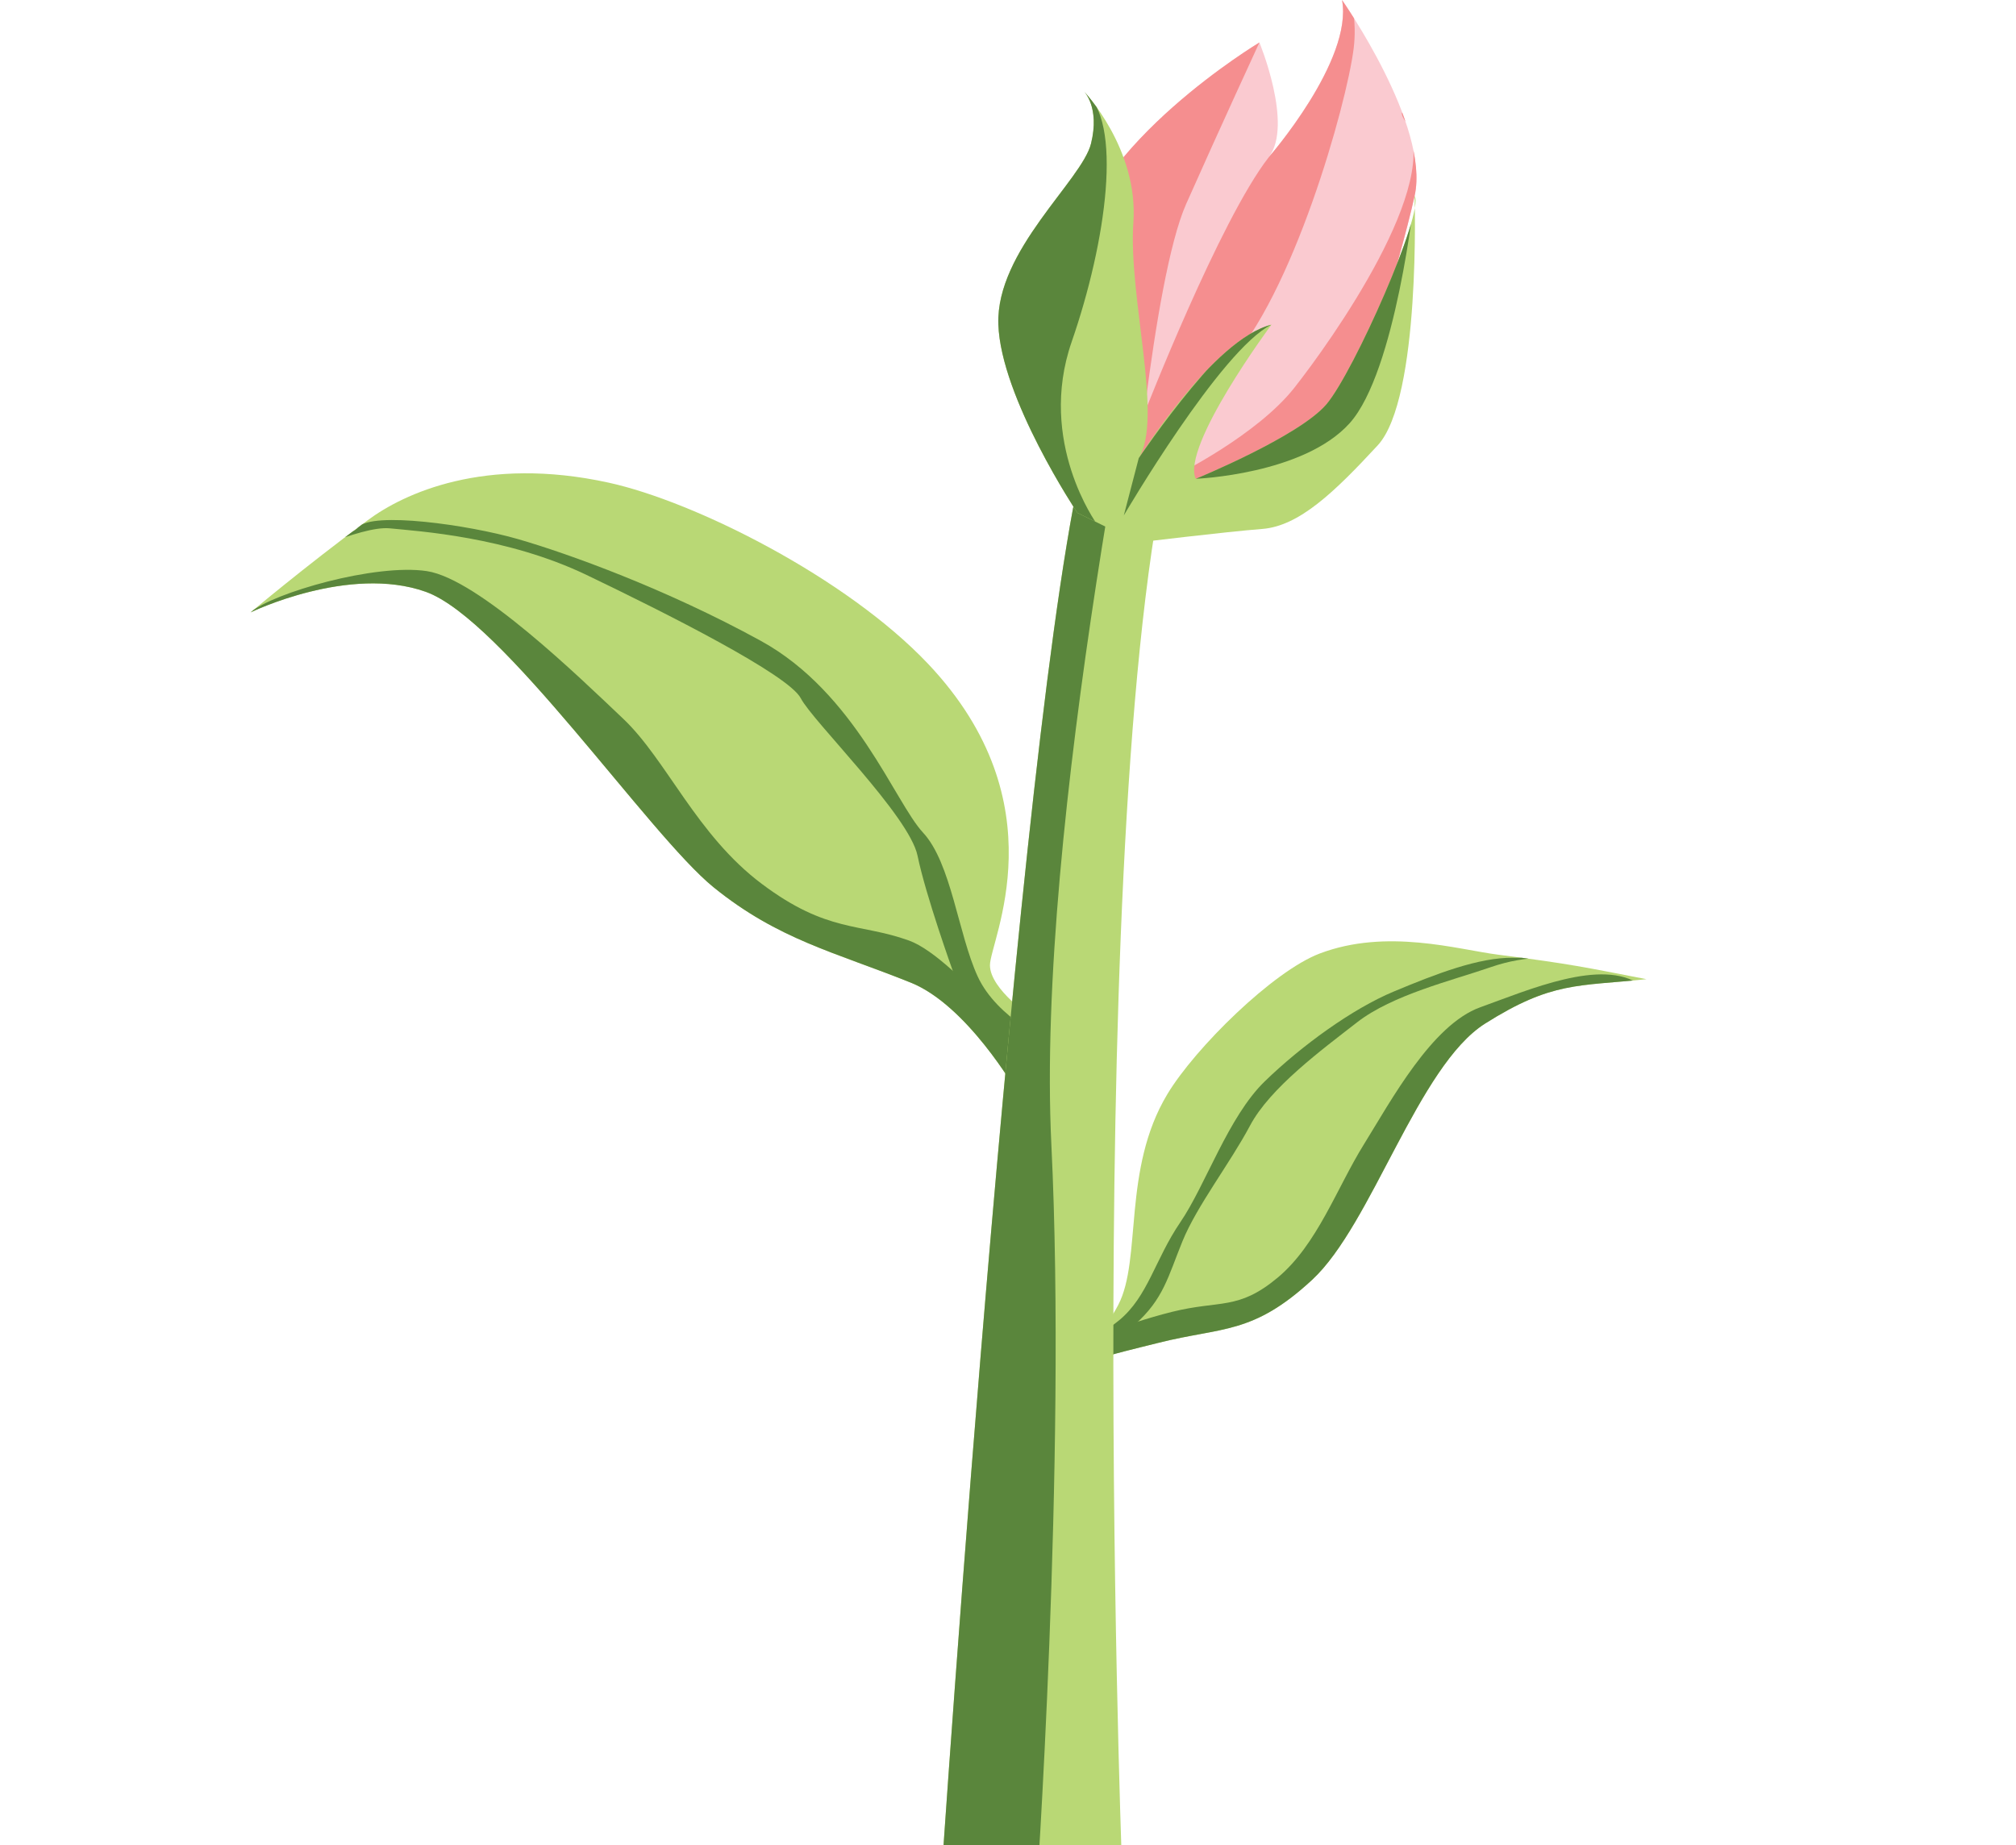 <?xml version="1.0" encoding="UTF-8"?>
<svg id="Layer_8" data-name="Layer 8" xmlns="http://www.w3.org/2000/svg" xmlns:xlink="http://www.w3.org/1999/xlink" viewBox="0 0 394.28 360.89">
  <defs>
    <style>
      .cls-1 {
        clip-path: url(#clippath);
      }

      .cls-2 {
        fill: #5a863c;
      }

      .cls-2, .cls-3, .cls-4, .cls-5 {
        stroke-width: 0px;
      }

      .cls-6 {
        clip-path: url(#clippath-1);
      }

      .cls-7 {
        clip-path: url(#clippath-4);
      }

      .cls-8 {
        clip-path: url(#clippath-3);
      }

      .cls-9 {
        clip-path: url(#clippath-2);
      }

      .cls-3, .cls-10 {
        fill: #facad0;
      }

      .cls-4 {
        fill: #f58e8f;
      }

      .cls-5, .cls-11 {
        fill: #b9d875;
      }
    </style>
    <clipPath id="clippath">
      <path class="cls-5" d="M202.04,199.14s-8.41-5.6-8.43-10.35,13.84-31.58-12.13-58.99c-15.99-16.87-45.6-31.71-62.43-35.4-24.3-5.33-40.14,2.16-47.1,7.32-12.73,9.43-22.93,18.05-22.93,18.05,0,0,19.23-9.36,34.23-4.03s43.68,47.58,56.34,57.82c12.66,10.24,23.7,12.66,38.55,18.63,10.98,4.41,20.54,21.01,20.54,21.01l3.37-14.05Z"/>
    </clipPath>
    <clipPath id="clippath-1">
      <path class="cls-5" d="M208.18,261.13c4.97-4.4,5.86,3.02,10.52-5.91s.75-26.51,9.61-41.23c5.45-9.06,20.69-24.05,29.79-27.5,13.13-4.98,26.98-.79,34.85.22,14.39,1.84,17.03,2.47,29.06,4.8-13.39,1.42-18.45.4-31.56,8.68-13.1,8.28-22.15,39.29-33.81,50.1-11.65,10.8-17.57,9.19-30.07,12.34-9.25,2.33-17.13,3.86-24.42,9.44,1.69-3.86,4-7.78,6.03-10.95Z"/>
    </clipPath>
    <clipPath id="clippath-2">
      <path class="cls-5" d="M183.98,369s16.52-248.03,29.74-285.76l17.98-5.51c-20.58,61.27-12.32,285.63-12.32,285.63l-35.39,5.64Z"/>
    </clipPath>
    <clipPath id="clippath-3">
      <path class="cls-3" d="M215.04,93.55s-8.7-21.81-5.18-43.64c3.52-21.84,36.45-41.6,36.45-41.6,0,0,6.66,16.07,1.85,22.41,0,0,16.5-18.92,14.31-30.71,0,0,17.23,24.51,14.2,38.28-3.03,13.77-12.72,44.5-12.72,44.5l-44.16,18.02-4.75-7.25Z"/>
    </clipPath>
    <clipPath id="clippath-4">
      <path class="cls-5" d="M210.69,100.27s-14.97-22.44-15.44-36.85c-.48-14.41,16.37-28.17,18.13-35.35,1.77-7.18-1.43-10.25-1.43-10.25,0,0,10.74,11.24,9.71,25.7-1.03,14.46,5.91,38.33,1.05,46.08,0,0,14.58-23.25,25.95-26.1,0,0-17.68,23.82-14.8,30.15,0,0,20.26-8.3,25.59-14.61s19.19-37.57,17.21-40.76c0,0,1.28,39.65-7.22,48.83-8.49,9.18-15.37,15.78-22.57,16.34s-24.33,2.65-24.33,2.65l-11.87-5.82Z"/>
    </clipPath>
  </defs>
  <g>
    <path class="cls-11" d="M202.04,199.14s-8.41-5.6-8.43-10.35,13.84-31.58-12.13-58.99c-15.99-16.87-45.6-31.71-62.43-35.4-24.3-5.33-40.14,2.16-47.1,7.32-12.73,9.43-22.93,18.05-22.93,18.05,0,0,19.23-9.36,34.23-4.03s43.68,47.58,56.34,57.82c12.66,10.24,23.7,12.66,38.55,18.63,10.98,4.41,20.54,21.01,20.54,21.01l3.37-14.05Z"/>
    <g class="cls-1">
      <path class="cls-2" d="M205.96,211.85s-18.56-24.43-28.19-27.9c-9.63-3.47-15.93-1.45-28.74-11.05-12.81-9.59-18.62-24.24-27.14-32.32-8.52-8.07-28.31-27.34-38.4-28.88-10.1-1.53-30.09,4.26-34.49,8.05-4.4,3.79,13.98,24.1,13.98,24.1,0,0,117,74.51,116.84,75.15s26.14-7.17,26.14-7.17Z"/>
      <path class="cls-2" d="M205.56,203.84s-10.53-4.57-14.35-12.87c-3.82-8.3-5.15-22.17-10.69-28.13-5.54-5.97-13.21-27.33-31.7-37.49-18.49-10.16-37.75-17.1-47.54-19.92-9.79-2.82-28.47-5.4-31.18-2.34s-15.37,3.56-15.37,3.56l1.33,3.12s14.47-7.01,20.15-6.44,22.87,1.62,38.51,9.12c15.64,7.5,39.5,19.52,41.89,24.11,2.39,4.59,21.23,22.98,22.84,30.8,1.61,7.82,6.88,22.49,6.88,22.49l12.35,23.34,6.89-9.34Z"/>
    </g>
  </g>
  <g>
    <path class="cls-11" d="M208.18,261.13c4.97-4.4,5.86,3.02,10.52-5.91s.75-26.51,9.61-41.23c5.45-9.06,20.69-24.05,29.79-27.5,13.13-4.98,26.98-.79,34.85.22,14.39,1.84,17.03,2.47,29.06,4.8-13.39,1.42-18.45.4-31.56,8.68-13.1,8.28-22.15,39.29-33.81,50.1-11.65,10.8-17.57,9.19-30.07,12.34-9.25,2.33-17.13,3.86-24.42,9.44,1.69-3.86,4-7.78,6.03-10.95Z"/>
    <g class="cls-6">
      <path class="cls-2" d="M198.63,268.85c9.53-5.39,21.17-9.93,30.6-12.28,9.43-2.35,12.89-.23,20.64-6.68,7.75-6.46,11.56-17.52,16.86-26.05,5.3-8.53,13.3-23.44,22.78-26.84,9.48-3.4,23.86-9.7,31.3-4.37,7.45,5.33,7.61,5.48,5.55,20.48-2.06,15-98.31,65.67-115.05,68.04-16.74,2.38-1.88-11.16-12.67-12.29Z"/>
      <path class="cls-2" d="M203.45,262.96c6.22-1.08,9.81-.09,15.44-4.75,5.63-4.65,6.99-11.88,11.95-19.16,4.97-7.28,9.36-20.62,16.53-27.57,7.17-6.95,17.1-14.18,25.25-17.57,8.15-3.4,16.58-6.69,23.35-6.59,6.77.1,8.36-.7,13.93-2.41.27.75.76,1.53,1.25,2.18-7.09.37-12.13-.52-19.64,2.08-7.51,2.6-19.17,5.39-26.09,10.77-6.91,5.38-17.01,12.8-20.95,20.22-3.94,7.41-10.38,15.66-13.21,22.61-2.83,6.95-3.69,11.27-9.29,16.27-5.61,5-14,7.91-19.77,13.02.25-3.03.66-6.24,1.25-9.09Z"/>
    </g>
  </g>
  <g>
    <path class="cls-11" d="M183.98,369s16.52-248.03,29.74-285.76l17.98-5.51c-20.58,61.27-12.32,285.63-12.32,285.63l-35.39,5.64Z"/>
    <g class="cls-9">
      <path class="cls-2" d="M240.69-123.65S236.56-.57,230.19,28.94c-6.37,29.51-27.59,132.92-24.57,194.89,3.02,61.97-3.06,148.7-3.06,148.7l-71.49-13.88,100.2-489.23,9.43,6.92Z"/>
    </g>
  </g>
  <g>
    <path class="cls-10" d="M215.04,93.55s-8.7-21.81-5.18-43.64c3.52-21.84,36.45-41.6,36.45-41.6,0,0,6.66,16.07,1.85,22.41,0,0,16.5-18.92,14.31-30.71,0,0,17.23,24.51,14.2,38.28-3.03,13.77-12.72,44.5-12.72,44.5l-44.16,18.02-4.75-7.25Z"/>
    <g class="cls-8">
      <path class="cls-4" d="M221.09,106.23s4.27-51.4,10.89-66.33c6.63-14.93,14.33-31.59,14.33-31.59l-29,9.14-18.05,68.09,21.83,20.7,2.67-25.28s14.77-37.91,24.4-50.24c9.63-12.32,12.05-40.2,12.05-40.2,0,0,5.9,8.06,4.53,18.98-1.37,10.92-11.92,48.48-24.85,62-12.92,13.52-9.58,21.29-9.58,21.29,0,0,15.53-7.71,22.79-16.9,7.26-9.19,29.43-40.44,21.77-52.12-7.66-11.67,49.32,35,49.32,35l-65.94,74.6-37.16-27.14"/>
    </g>
  </g>
  <g>
    <path class="cls-11" d="M210.69,100.27s-14.97-22.44-15.44-36.85c-.48-14.41,16.37-28.17,18.13-35.35,1.77-7.18-1.43-10.25-1.43-10.25,0,0,10.74,11.24,9.71,25.7-1.03,14.46,5.91,38.33,1.05,46.08,0,0,14.58-23.25,25.95-26.1,0,0-17.68,23.82-14.8,30.15,0,0,20.26-8.3,25.59-14.61s19.19-37.57,17.21-40.76c0,0,1.28,39.65-7.22,48.83-8.49,9.18-15.37,15.78-22.57,16.34s-24.33,2.65-24.33,2.65l-11.87-5.82Z"/>
    <g class="cls-7">
      <path class="cls-2" d="M214.5,102.45s-11.68-16.05-4.91-35.59c6.77-19.53,10.18-43.46,2.36-49.04-7.81-5.58-36.59,58.35-36.59,58.35l27.07,27.56,9.62-2.68"/>
      <path class="cls-2" d="M222.71,89.6s18.83-27.84,25.95-26.1c-9.9,4.87-28.87,37.31-28.87,37.31l2.92-11.2"/>
      <path class="cls-2" d="M233.87,93.65l42.8-55.37s-3.68,34.46-12.72,44.5c-9.03,10.04-30.08,10.86-30.08,10.86"/>
    </g>
  </g>
</svg>